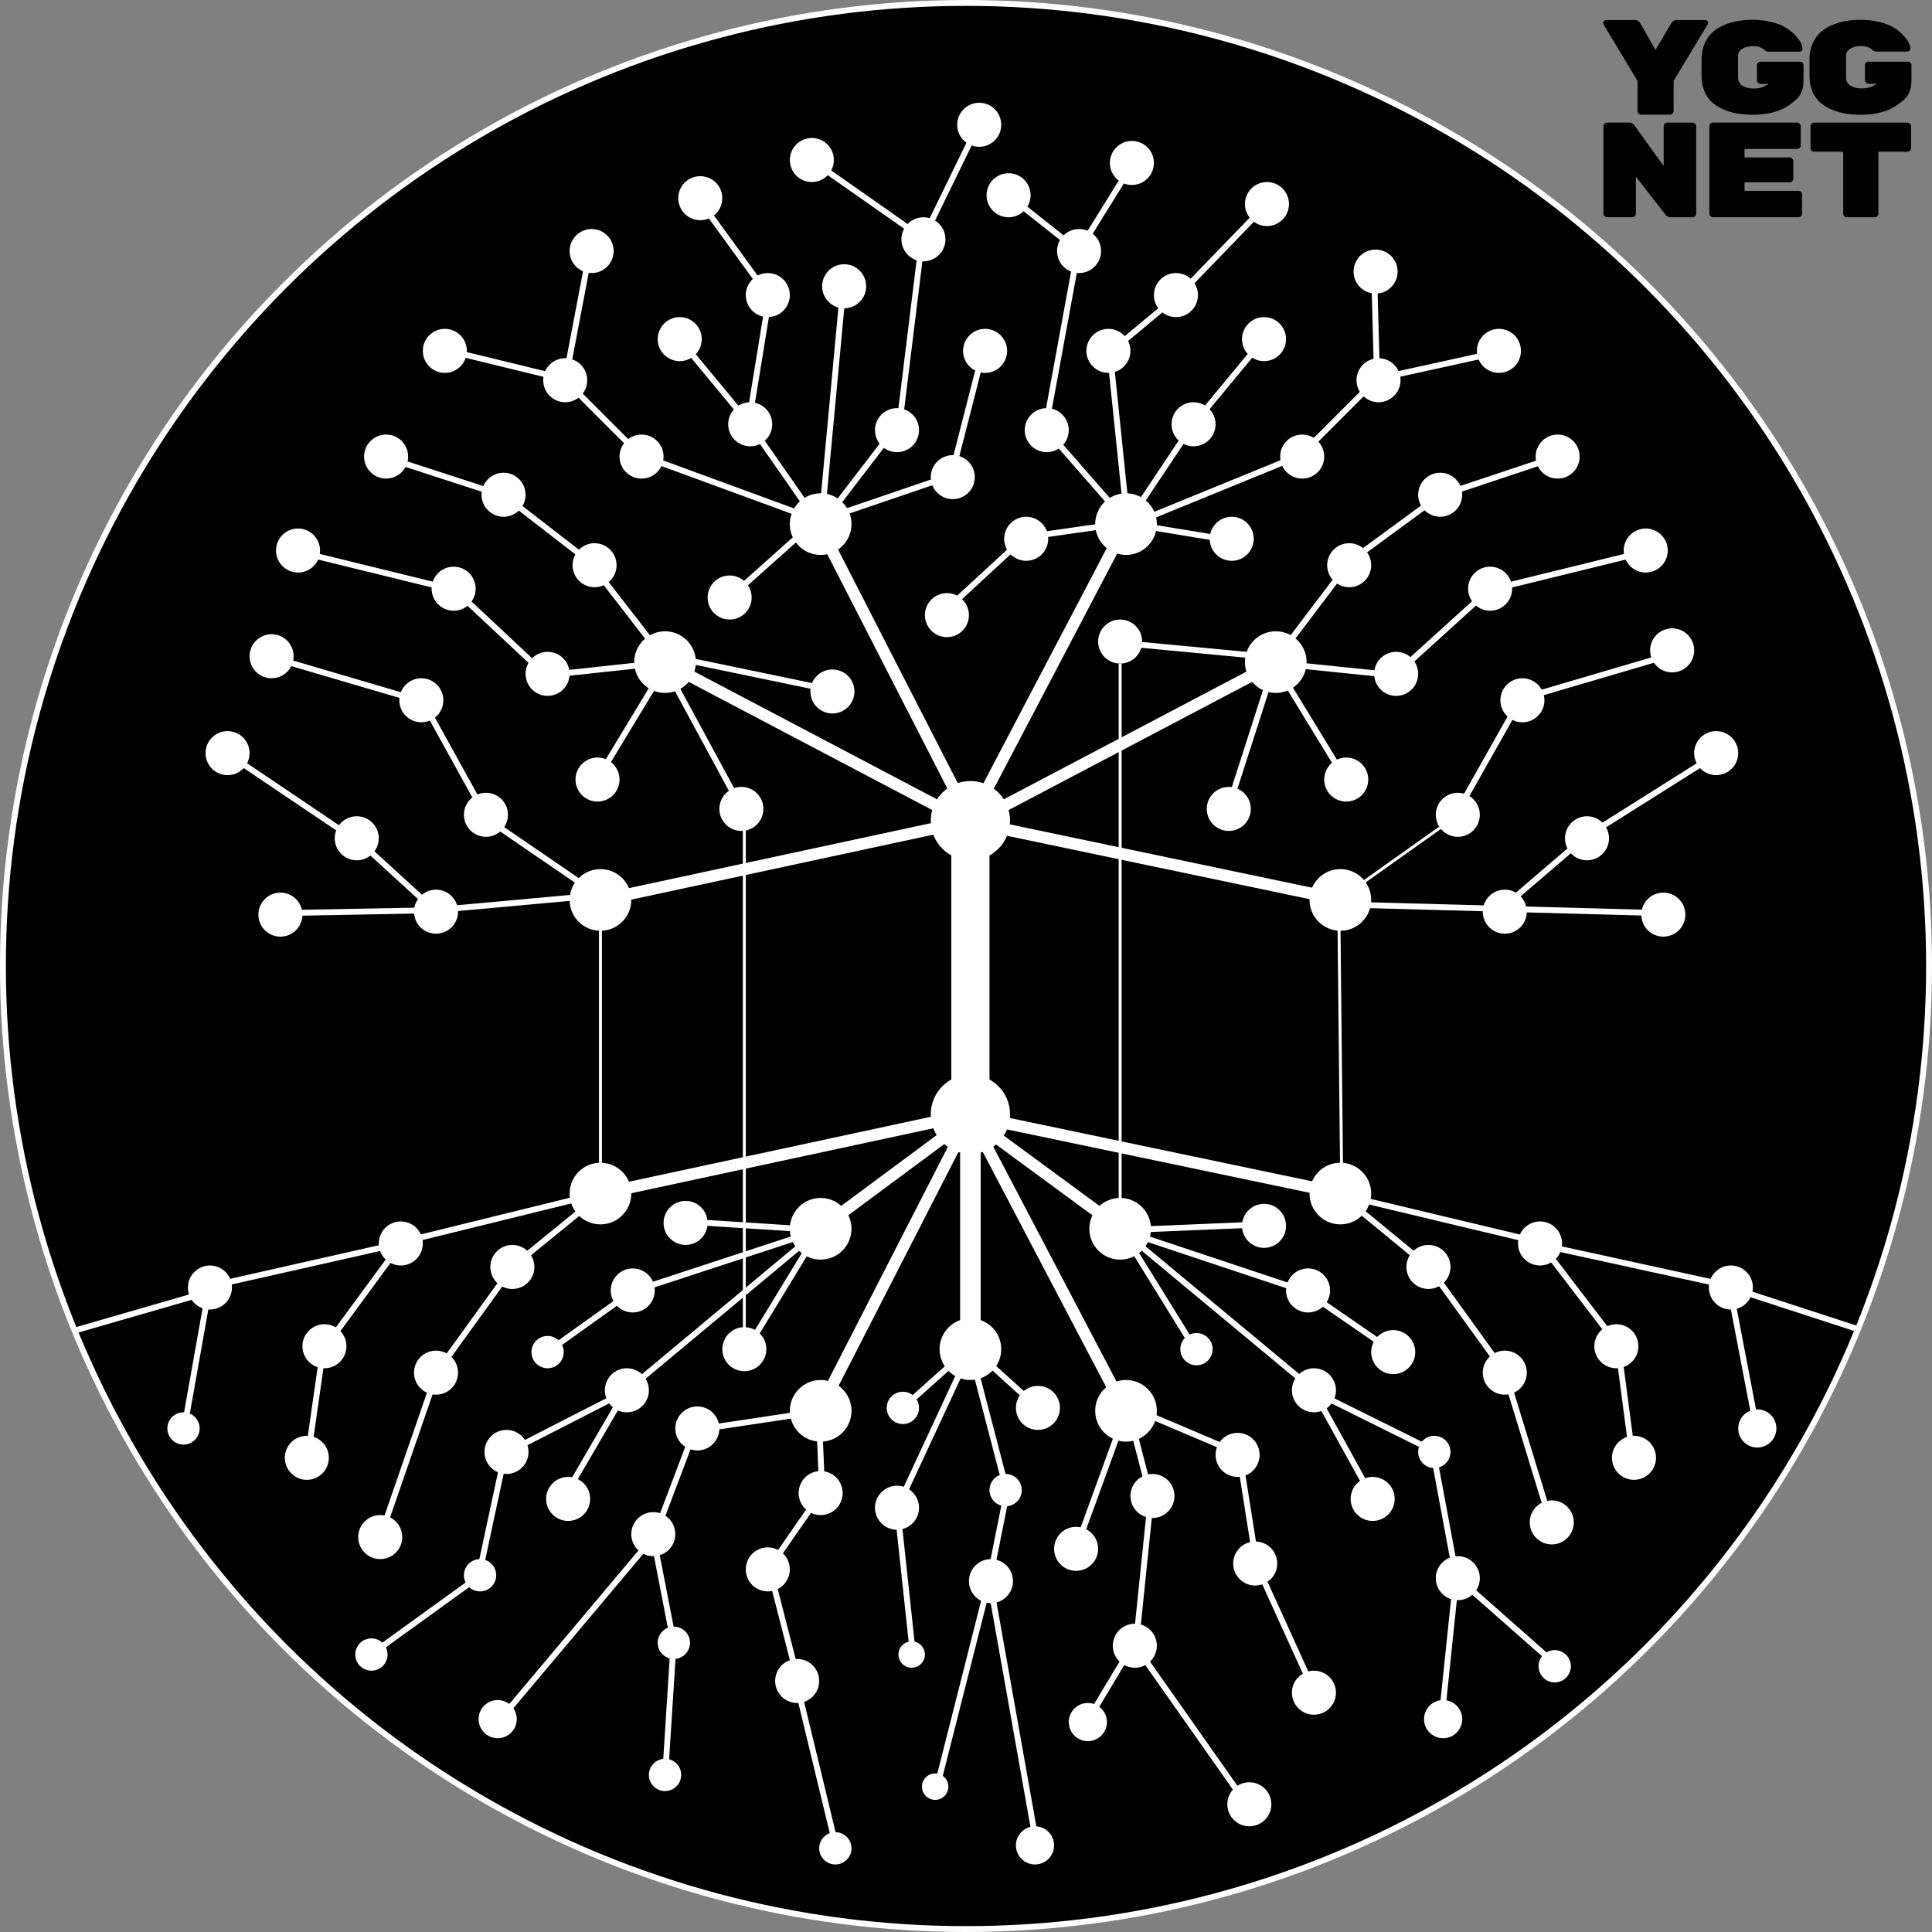 <svg xmlns="http://www.w3.org/2000/svg" viewBox="0 0 658 658"><rect x="0" y="0" width="658" height="658" fill="#808080" stroke="none"/><defs><style>.cls-1,.cls-3,.cls-4,.cls-5,.cls-6,.cls-7{stroke:#fff;stroke-miterlimit:10;}.cls-1,.cls-7{stroke-width:2px;}.cls-2{fill:#fff;}.cls-3,.cls-4,.cls-5,.cls-6,.cls-7{fill:none;}.cls-3{stroke-width:13px;}.cls-4{stroke-width:4px;}.cls-5{stroke-width:7px;}</style></defs><title>YggdrasilLogoTree</title><g id="circle"><circle class="cls-1" cx="329" cy="329" r="328"/></g><g id="name"><path d="M750.09,198.81h9.62a1,1,0,0,1,.72.3.89.89,0,0,1,.3.62,1.39,1.39,0,0,1-.14.6L749,219.53v10.26a1.26,1.26,0,0,1-1.25,1.25h-9.8a1.26,1.26,0,0,1-1.25-1.25V219.53l-11.55-19.2a1.39,1.39,0,0,1-.14-.6.89.89,0,0,1,.3-.62,1,1,0,0,1,.71-.3h9.72a2,2,0,0,1,1.88,1.06l5.21,9.11,5.34-9A2.14,2.14,0,0,1,750.09,198.81Z" transform="translate(-179 -192)"/><path d="M778.63,213H792a1.26,1.26,0,0,1,1.24,1.25v4.87c0,4.67-1.59,6.32-4.77,8.58s-7.37,3.38-12.59,3.38-9.41-1.1-12.59-3.3-4.77-5.6-4.77-10.21v-5.3a13.27,13.27,0,0,1,1.36-6.1,11.12,11.12,0,0,1,3.8-4.27q4.79-3.14,12.2-3.14a26.39,26.39,0,0,1,6.75.82,15.27,15.27,0,0,1,8,4.67q2.26,2.48,2.26,4.37a.92.92,0,0,1-.3.69,1,1,0,0,1-.71.29H781.44a1.84,1.84,0,0,1-1.33-.41,5.2,5.2,0,0,0-3.89-1.45,7,7,0,0,0-3.87.91,2.73,2.73,0,0,0-1.41,2.35v7.4a3.17,3.17,0,0,0,1.39,2.73,6.66,6.66,0,0,0,3.89,1,8.5,8.5,0,0,0,3.33-.55l1.94-1h-2.86a1.17,1.17,0,0,1-.87-.37,1.19,1.19,0,0,1-.37-.87v-5.11a1.19,1.19,0,0,1,.37-.88A1.17,1.17,0,0,1,778.63,213Z" transform="translate(-179 -192)"/><path d="M746.89,233.77h8.56a1.26,1.26,0,0,1,1.24,1.25v29.74a1.26,1.26,0,0,1-1.24,1.24H748a2.21,2.21,0,0,1-1.84-1l-10-12.8v12.53a1.16,1.16,0,0,1-.37.87,1.17,1.17,0,0,1-.87.37h-8.57a1.26,1.26,0,0,1-1.24-1.24V235a1.26,1.26,0,0,1,1.24-1.25h7.46a2.16,2.16,0,0,1,1.8.92l10,13.86V235a1.26,1.26,0,0,1,1.25-1.25Z" transform="translate(-179 -192)"/><path d="M773.15,257h18.37a1.21,1.21,0,0,1,.87.37,1.19,1.19,0,0,1,.37.88v6.49a1.16,1.16,0,0,1-.37.87,1.17,1.17,0,0,1-.87.37h-29.1a1.26,1.26,0,0,1-1.24-1.24V235a1.26,1.26,0,0,1,1.24-1.25h28.64a1.21,1.21,0,0,1,.87.37,1.19,1.19,0,0,1,.37.88v6.49a1.16,1.16,0,0,1-.37.87,1.17,1.17,0,0,1-.87.37H773.15v2.9h15.38a1.19,1.19,0,0,1,.87.37,1.23,1.23,0,0,1,.37.87v6a1.26,1.26,0,0,1-1.24,1.24H773.15Z" transform="translate(-179 -192)"/><path d="M796.88,233.77h31.77a1.26,1.26,0,0,1,1.24,1.25v7.41a1.26,1.26,0,0,1-1.24,1.24h-9.9v21.09a1.26,1.26,0,0,1-1.24,1.24H808a1.17,1.17,0,0,1-.87-.37,1.16,1.16,0,0,1-.37-.87V243.67h-9.9a1.26,1.26,0,0,1-1.24-1.24V235a1.26,1.26,0,0,1,1.24-1.25Z" transform="translate(-179 -192)"/><path d="M815.41,213h13.35a1.17,1.17,0,0,1,.87.37,1.19,1.19,0,0,1,.37.88v4.87c0,4.67-1.59,6.32-4.76,8.58s-7.38,3.38-12.6,3.38-9.41-1.1-12.59-3.3-4.76-5.6-4.76-10.21v-5.3a13.14,13.14,0,0,1,1.36-6.1,11.09,11.09,0,0,1,3.79-4.27q4.8-3.14,12.2-3.14a26.34,26.34,0,0,1,6.75.82,16.35,16.35,0,0,1,4.88,2,16.66,16.66,0,0,1,3.11,2.63q2.25,2.48,2.25,4.37a.92.92,0,0,1-.3.69,1,1,0,0,1-.71.29H818.21a1.86,1.86,0,0,1-1.33-.41,5.2,5.2,0,0,0-3.89-1.45,7.06,7.06,0,0,0-3.87.91,2.74,2.74,0,0,0-1.4,2.35v7.4a3.16,3.16,0,0,0,1.38,2.73,6.68,6.68,0,0,0,3.89,1,8.59,8.59,0,0,0,3.34-.55l1.93-1h-2.85a1.19,1.19,0,0,1-.88-.37,1.23,1.23,0,0,1-.37-.87v-5.11a1.23,1.23,0,0,1,.37-.88A1.19,1.19,0,0,1,815.41,213Z" transform="translate(-179 -192)"/></g><g id="nodes"><circle class="cls-2" cx="204.5" cy="406.5" r="10.5"/><circle class="cls-2" cx="330.5" cy="379.5" r="13.5"/><circle class="cls-2" cx="456.5" cy="406.5" r="10.5"/><circle class="cls-2" cx="279.5" cy="480.5" r="10.5"/><circle class="cls-2" cx="383.5" cy="480.5" r="10.5"/><circle class="cls-2" cx="330.5" cy="279.5" r="13.5"/><circle class="cls-2" cx="279.5" cy="178.5" r="10.5"/><circle class="cls-2" cx="383.5" cy="178.5" r="10.5"/><circle class="cls-2" cx="204.5" cy="306.5" r="10.5"/><circle class="cls-2" cx="456.5" cy="306.5" r="10.5"/><circle class="cls-2" cx="226.5" cy="225.5" r="10.5"/><circle class="cls-2" cx="434.5" cy="225.5" r="10.5"/><circle class="cls-2" cx="330.5" cy="459.5" r="10.5"/><circle class="cls-2" cx="279.5" cy="418.5" r="10.5"/><circle class="cls-2" cx="381.5" cy="418.5" r="10.5"/><circle class="cls-2" cx="136.5" cy="423.5" r="7.5"/><circle class="cls-2" cx="71.5" cy="438.5" r="7.5"/><circle class="cls-2" cx="186.5" cy="460.5" r="5.5"/><circle class="cls-2" cx="261.5" cy="534.5" r="7.5"/><circle class="cls-2" cx="237.5" cy="486.5" r="7.5"/><circle class="cls-2" cx="305.5" cy="513.5" r="7.5"/><circle class="cls-2" cx="222.5" cy="522.5" r="7.5"/><circle class="cls-2" cx="104.5" cy="496.5" r="7.5"/><circle class="cls-2" cx="148.5" cy="467.5" r="7.5"/><circle class="cls-2" cx="215.5" cy="439.5" r="7.5"/><circle class="cls-2" cx="229.5" cy="559.5" r="5.5"/><circle class="cls-2" cx="163.5" cy="536.5" r="5.5"/><circle class="cls-2" cx="110.5" cy="458.5" r="7.5"/><circle class="cls-2" cx="174.5" cy="431.5" r="7.5"/><circle class="cls-2" cx="172.5" cy="494.5" r="7.5"/><circle class="cls-2" cx="213.5" cy="473.5" r="7.5"/><circle class="cls-2" cx="193.5" cy="510.5" r="7.5"/><circle class="cls-2" cx="253.5" cy="459.5" r="7.5"/><circle class="cls-2" cx="226.5" cy="604.5" r="5.5"/><circle class="cls-2" cx="284.5" cy="629.5" r="5.5"/><circle class="cls-2" cx="271.5" cy="572.5" r="7.5"/><circle class="cls-2" cx="279.5" cy="508.5" r="7.5"/><circle class="cls-2" cx="307.5" cy="479.5" r="5.5"/><circle class="cls-2" cx="318.5" cy="608.5" r="4.5"/><circle class="cls-2" cx="169.5" cy="585.5" r="6.5"/><circle class="cls-2" cx="310.5" cy="563.5" r="4.5"/><circle class="cls-2" cx="524.5" cy="423.5" r="7.5"/><circle class="cls-2" cx="589.5" cy="438.5" r="7.5"/><circle class="cls-2" cx="474.5" cy="460.5" r="7.5"/><circle class="cls-2" cx="392.5" cy="509.5" r="7.5"/><circle class="cls-2" cx="421.5" cy="495.5" r="7.5"/><circle class="cls-2" cx="342.5" cy="507.5" r="5.5"/><circle class="cls-2" cx="427.5" cy="532.5" r="7.5"/><circle class="cls-2" cx="556.5" cy="496.5" r="7.5"/><circle class="cls-2" cx="512.5" cy="467.5" r="7.5"/><circle class="cls-2" cx="445.5" cy="439.5" r="7.5"/><circle class="cls-2" cx="447.5" cy="576.5" r="7.5"/><circle class="cls-2" cx="496.5" cy="537.5" r="7.5"/><circle class="cls-2" cx="550.5" cy="458.5" r="7.5"/><circle class="cls-2" cx="486.5" cy="431.5" r="7.5"/><circle class="cls-2" cx="488.5" cy="494.5" r="5.5"/><circle class="cls-2" cx="447.5" cy="473.5" r="7.5"/><circle class="cls-2" cx="467.5" cy="510.5" r="7.5"/><circle class="cls-2" cx="407.5" cy="459.5" r="5.5"/><circle class="cls-2" cx="425.5" cy="614.5" r="7.5"/><circle class="cls-2" cx="370.5" cy="586.5" r="6.5"/><circle class="cls-2" cx="386.5" cy="560.5" r="7.5"/><circle class="cls-2" cx="366.5" cy="527.5" r="7.5"/><circle class="cls-2" cx="353.5" cy="479.5" r="7.5"/><circle class="cls-2" cx="337.5" cy="538.5" r="7.5"/><circle class="cls-2" cx="491.5" cy="585.5" r="6.5"/><circle class="cls-2" cx="352.5" cy="628.5" r="6.5"/><circle class="cls-2" cx="126.5" cy="563.5" r="5.5"/><circle class="cls-2" cx="528.5" cy="518.5" r="7.5"/><circle class="cls-2" cx="529.5" cy="567.5" r="5.5"/><circle class="cls-2" cx="129.5" cy="523.5" r="7.5"/><circle class="cls-2" cx="233.5" cy="416.5" r="7.5"/><circle class="cls-2" cx="430.5" cy="417.5" r="7.5"/><circle class="cls-2" cx="62.5" cy="486.5" r="5.5"/><circle class="cls-2" cx="598.5" cy="486.5" r="6.5"/><circle class="cls-2" cx="283.5" cy="235.5" r="7.5"/><circle class="cls-2" cx="252.5" cy="275.5" r="7.5"/><circle class="cls-2" cx="95.5" cy="311.5" r="7.5"/><circle class="cls-2" cx="335.5" cy="119.5" r="7.5"/><circle class="cls-2" cx="261.5" cy="100.5" r="7.5"/><circle class="cls-2" cx="165.5" cy="277.5" r="7.5"/><circle class="cls-2" cx="314.5" cy="81.5" r="7.5"/><circle class="cls-2" cx="324.5" cy="162.5" r="7.5"/><circle class="cls-2" cx="305.5" cy="146.5" r="7.5"/><circle class="cls-2" cx="255.5" cy="144.5" r="7.5"/><circle class="cls-2" cx="248.5" cy="203.5" r="7.5"/><circle class="cls-2" cx="202.5" cy="192.5" r="7.5"/><circle class="cls-2" cx="186.5" cy="229.5" r="7.5"/><circle class="cls-2" cx="203.5" cy="265.5" r="7.5"/><circle class="cls-2" cx="218.5" cy="155.5" r="7.5"/><circle class="cls-2" cx="143.5" cy="238.5" r="7.5"/><circle class="cls-2" cx="121.5" cy="285.5" r="7.5"/><circle class="cls-2" cx="77.5" cy="256.5" r="7.5"/><circle class="cls-2" cx="101.5" cy="187.5" r="7.5"/><circle class="cls-2" cx="154.5" cy="200.5" r="7.5"/><circle class="cls-2" cx="92.5" cy="223.5" r="7.5"/><circle class="cls-2" cx="148.5" cy="310.5" r="7.5"/><circle class="cls-2" cx="171.5" cy="168.5" r="7.5"/><circle class="cls-2" cx="131.5" cy="155.5" r="7.5"/><circle class="cls-2" cx="231.5" cy="115.5" r="7.5"/><circle class="cls-2" cx="238.5" cy="67.5" r="7.5"/><circle class="cls-2" cx="192.5" cy="129.5" r="7.5"/><circle class="cls-2" cx="201.5" cy="85.5" r="7.5"/><circle class="cls-2" cx="276.5" cy="54.5" r="7.5"/><circle class="cls-2" cx="287.5" cy="97.5" r="7.5"/><circle class="cls-2" cx="151.5" cy="119.5" r="7.5"/><circle class="cls-2" cx="381.5" cy="218.5" r="7.5"/><circle class="cls-2" cx="418.5" cy="275.5" r="7.5"/><circle class="cls-2" cx="566.5" cy="311.5" r="7.5"/><circle class="cls-2" cx="333.5" cy="42.5" r="7.5"/><circle class="cls-2" cx="400.5" cy="100.5" r="7.5"/><circle class="cls-2" cx="496.5" cy="277.5" r="7.5"/><circle class="cls-2" cx="367.5" cy="85.5" r="7.5"/><circle class="cls-2" cx="349.5" cy="183.5" r="7.5"/><circle class="cls-2" cx="356.5" cy="146.5" r="7.5"/><circle class="cls-2" cx="406.5" cy="144.5" r="7.5"/><circle class="cls-2" cx="419.5" cy="183.5" r="7.5"/><circle class="cls-2" cx="459.5" cy="192.5" r="7.5"/><circle class="cls-2" cx="475.5" cy="229.5" r="7.5"/><circle class="cls-2" cx="458.5" cy="265.5" r="7.5"/><circle class="cls-2" cx="443.5" cy="155.5" r="7.5"/><circle class="cls-2" cx="518.5" cy="238.5" r="7.5"/><circle class="cls-2" cx="540.5" cy="285.5" r="7.5"/><circle class="cls-2" cx="584.5" cy="256.5" r="7.5"/><circle class="cls-2" cx="560.5" cy="187.5" r="7.5"/><circle class="cls-2" cx="507.5" cy="200.5" r="7.5"/><circle class="cls-2" cx="569.5" cy="221.5" r="7.5"/><circle class="cls-2" cx="512.5" cy="310.5" r="7.5"/><circle class="cls-2" cx="490.5" cy="168.5" r="7.5"/><circle class="cls-2" cx="530.5" cy="155.5" r="7.5"/><circle class="cls-2" cx="430.5" cy="115.5" r="7.5"/><circle class="cls-2" cx="431.5" cy="69.5" r="7.5"/><circle class="cls-2" cx="469.5" cy="129.5" r="7.5"/><circle class="cls-2" cx="468.5" cy="92.5" r="7.5"/><circle class="cls-2" cx="385.5" cy="55.5" r="7.5"/><circle class="cls-2" cx="377.5" cy="119.5" r="7.5"/><circle class="cls-2" cx="510.5" cy="119.5" r="7.5"/><circle class="cls-2" cx="343.5" cy="66.5" r="7.5"/><circle class="cls-2" cx="322.5" cy="209.5" r="7.5"/></g><g id="tree"><path class="cls-1" d="M447,710" transform="translate(-179 -192)"/><path class="cls-1" d="M509,572" transform="translate(-179 -192)"/><path class="cls-1" d="M572,710" transform="translate(-179 -192)"/><path class="cls-1" d="M510,572" transform="translate(-179 -192)"/><line class="cls-3" x1="330.5" y1="280" x2="330.5" y2="379"/><line class="cls-4" x1="330.5" y1="279.5" x2="279" y2="179"/><line class="cls-4" x1="330.5" y1="279.5" x2="383.5" y2="178.5"/><line class="cls-4" x1="205" y1="406.5" x2="330.5" y2="379.5"/><line class="cls-4" x1="279" y1="480.5" x2="330.5" y2="380"/><line class="cls-4" x1="383.5" y1="481" x2="330.5" y2="380"/><line class="cls-4" x1="457" y1="406.5" x2="330.5" y2="380"/><line class="cls-4" x1="205" y1="306.5" x2="330.5" y2="279.5"/><line class="cls-4" x1="457" y1="306.5" x2="330.5" y2="280"/><line class="cls-4" x1="434" y1="226" x2="320" y2="286"/><line class="cls-4" x1="341" y1="286" x2="227" y2="226"/><line class="cls-4" x1="280" y1="418" x2="322.5" y2="386.5"/><line class="cls-5" x1="330.5" y1="458" x2="330.5" y2="380"/><line class="cls-6" x1="457" y1="407" x2="456" y2="312"/><line class="cls-7" x1="524" y1="423" x2="457" y2="407"/><line class="cls-7" x1="458" y1="408" x2="486" y2="431"/><line class="cls-4" x1="339.5" y1="387.5" x2="381" y2="418"/><polyline class="cls-7" points="474 460 445 440 382 419"/><path class="cls-7" d="M590.5,623.5" transform="translate(-179 -192)"/><path class="cls-7" d="M667,686" transform="translate(-179 -192)"/><line class="cls-7" x1="408" y1="461" x2="382" y2="419"/><polyline class="cls-7" points="468 511 447 473 382 419"/><line class="cls-7" x1="513" y1="468" x2="487" y2="432"/><line class="cls-7" x1="422" y1="495" x2="389" y2="481"/><line class="cls-7" x1="491" y1="585" x2="496" y2="537"/><polyline class="cls-7" points="448 577 428 533 422 495"/><line class="cls-7" x1="353" y1="479" x2="332" y2="460"/><line class="cls-7" x1="308" y1="479" x2="327" y2="462"/><polyline class="cls-7" points="330 461 305.57 513.53 311 564"/><line class="cls-7" x1="386" y1="560" x2="371" y2="585"/><line class="cls-7" x1="392" y1="510" x2="386.83" y2="560.24"/><line class="cls-7" x1="385" y1="483" x2="392" y2="510"/><polyline class="cls-7" points="202 407 137 423 112 457"/><line class="cls-7" x1="72" y1="438" x2="134" y2="424"/><line class="cls-7" x1="105" y1="495" x2="110" y2="460"/><line class="cls-7" x1="175" y1="431" x2="202" y2="409"/><polyline class="cls-7" points="237 486 223 523 170 586"/><line class="cls-7" x1="279" y1="419" x2="254" y2="460"/><line class="cls-7" x1="192" y1="510" x2="213" y2="474"/><line class="cls-7" x1="367" y1="526" x2="383" y2="482"/><line class="cls-7" x1="353" y1="628" x2="337" y2="538"/><path class="cls-7" d="M481,820" transform="translate(-179 -192)"/><path class="cls-7" d="M469,778" transform="translate(-179 -192)"/><path class="cls-7" d="M464,745" transform="translate(-179 -192)"/><polyline class="cls-7" points="279 484 280 508 262 534 272 573"/><polyline class="cls-7" points="222 521 229.43 559.32 226.43 606.32"/><polyline class="cls-7" points="175 431 149 467 130 522"/><path class="cls-7" d="M304.44,755.76" transform="translate(-179 -192)"/><polyline class="cls-7" points="187 460 215 440 279 419 213 474 172 495 163 537 127 563"/><line class="cls-7" x1="513" y1="469" x2="528" y2="518"/><polyline class="cls-7" points="530 567 496 537 488 494 447.5 473.9"/><line class="cls-7" x1="71" y1="440" x2="63" y2="485"/><line class="cls-7" x1="26" y1="453" x2="71" y2="440"/><line class="cls-7" x1="425" y1="615" x2="387" y2="561"/><line class="cls-7" x1="589.76" y1="438.67" x2="632.76" y2="452.67"/><polyline class="cls-7" points="598 485 589 438 525 424 551 458 556 496"/><line class="cls-7" x1="227" y1="228" x2="253" y2="276"/><polyline class="cls-7" points="165 277 144 239 93 224"/><line class="cls-7" x1="226" y1="228" x2="203" y2="266"/><polyline class="cls-7" points="223 226 186 230 155 201"/><line class="cls-7" x1="202" y1="193" x2="226" y2="224"/><line class="cls-7" x1="248" y1="204" x2="276" y2="179"/><line class="cls-7" x1="121" y1="286" x2="78" y2="257"/><line class="cls-7" x1="102" y1="188" x2="155" y2="201"/><polyline class="cls-7" points="203 193 172 169 132 156"/><path class="cls-7" d="M506,470" transform="translate(-179 -192)"/><polyline class="cls-7" points="203 305 148 310 95 311"/><line class="cls-7" x1="148" y1="310" x2="120.65" y2="285"/><line class="cls-7" x1="304" y1="147" x2="281" y2="177"/><line class="cls-7" x1="280" y1="175" x2="287" y2="100"/><polyline class="cls-7" points="151 119 192 129 218 155 278 177 255 144 231 115"/><line class="cls-7" x1="193" y1="127" x2="201" y2="85"/><line class="cls-7" x1="322.37" y1="207.57" x2="349" y2="183"/><polyline class="cls-7" points="306.04 146.71 314 82 333 43"/><line class="cls-7" x1="314.81" y1="81.5" x2="277" y2="55"/><path class="cls-7" d="M510,405" transform="translate(-179 -192)"/><line class="cls-7" x1="455" y1="308" x2="566" y2="311"/><polyline class="cls-7" points="512 309 540 285 586 256"/><line class="cls-7" x1="458" y1="265" x2="436" y2="229"/><polyline class="cls-7" points="569 223 518 238 496.5 276.11"/><path class="cls-7" d="M513,470" transform="translate(-179 -192)"/><path class="cls-7" d="M597,467" transform="translate(-179 -192)"/><line class="cls-7" x1="433.46" y1="228" x2="419" y2="273"/><polyline class="cls-7" points="560 188 507 201 475 230 436 226"/><polyline class="cls-7" points="382 219 435 224 460 191 490 169 532 155"/><polyline class="cls-7" points="510 120 469 129 443 155 385.5 178.5 419 184"/><line class="cls-7" x1="468" y1="93" x2="469" y2="129"/><polyline class="cls-7" points="431 70 402 100 378 120 384 178"/><polyline class="cls-7" points="385 57 367 86 356 146 384 178 406 145 430 116"/><line class="cls-7" x1="344" y1="67" x2="368" y2="86"/><line class="cls-7" x1="349" y1="183" x2="384" y2="178"/><line class="cls-7" x1="324" y1="162" x2="280" y2="177"/><line class="cls-7" x1="283" y1="235" x2="230" y2="224"/><polyline class="cls-7" points="319 609 337 538 343 508 331 462"/><line class="cls-6" x1="455.84" y1="306.5" x2="496" y2="278"/><line class="cls-7" x1="166" y1="279" x2="204" y2="305"/><line class="cls-7" x1="324" y1="162" x2="335" y2="119"/><line class="cls-7" x1="233" y1="416" x2="280" y2="419"/><line class="cls-7" x1="430" y1="417" x2="382" y2="419"/><line class="cls-7" x1="237" y1="487" x2="277" y2="481"/><line class="cls-7" x1="271" y1="572" x2="285" y2="630"/><polyline class="cls-7" points="255 144 262 101 238 68"/><line class="cls-6" x1="381.5" y1="413.5" x2="381.5" y2="226"/><line class="cls-6" x1="204.5" y1="404.5" x2="204.5" y2="306.5"/><line class="cls-6" x1="253.5" y1="459" x2="253.5" y2="276"/></g></svg>